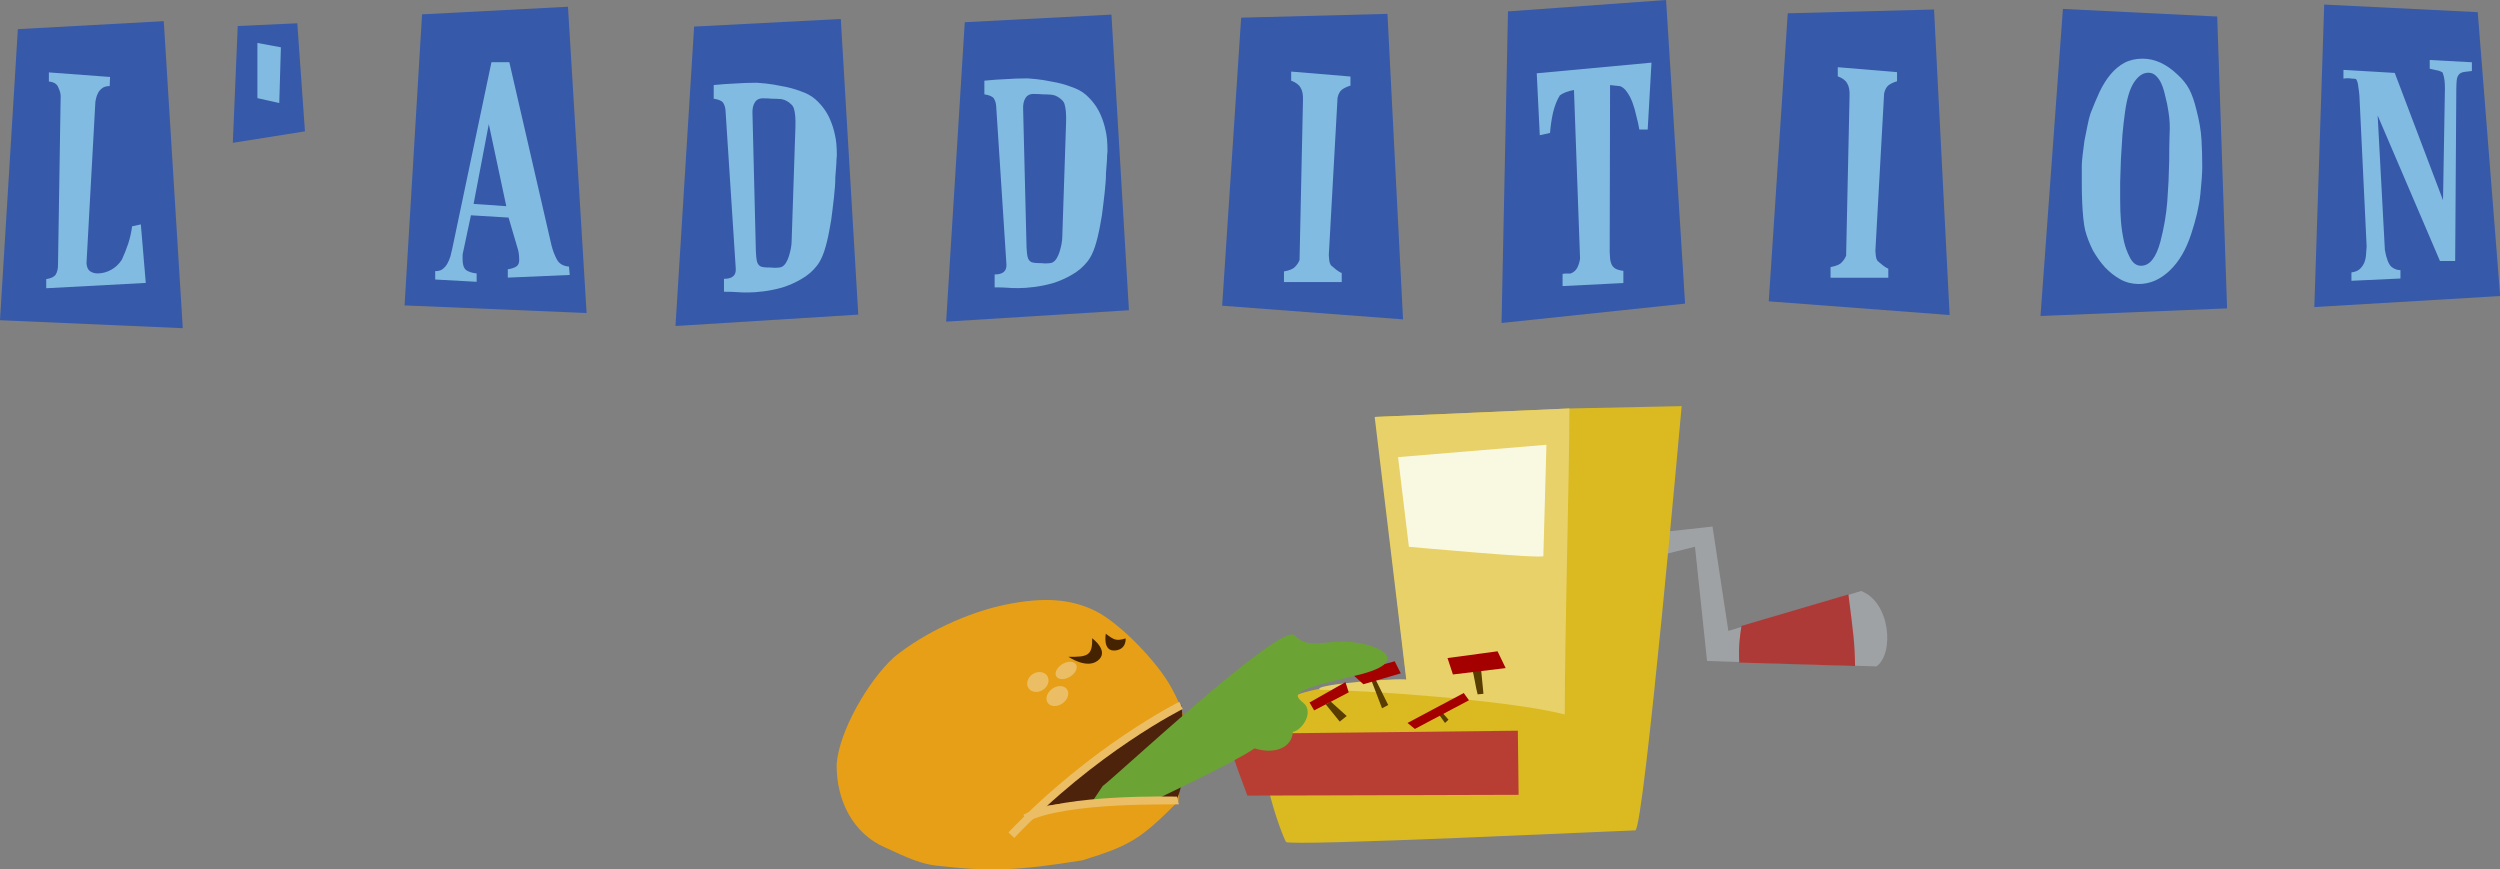 <?xml version="1.0" encoding="UTF-8" standalone="no"?>
<!-- Created with Inkscape (http://www.inkscape.org/) -->

<svg
   xmlns:dc="http://purl.org/dc/elements/1.1/"
   xmlns:cc="http://creativecommons.org/ns#"
   xmlns:rdf="http://www.w3.org/1999/02/22-rdf-syntax-ns#"
   xmlns:svg="http://www.w3.org/2000/svg"
   xmlns="http://www.w3.org/2000/svg"
   xmlns:sodipodi="http://sodipodi.sourceforge.net/DTD/sodipodi-0.dtd"
   xmlns:inkscape="http://www.inkscape.org/namespaces/inkscape"
   id="svg2"
   version="1.1"
   inkscape:version="0.48.3.1 r9886"
   width="975.696"
   height="339.323"
   sodipodi:docname="addition.svg">
  <rect width="100%" height="100%" fill="#808080" stroke="none"/>
  <defs
     id="defs6" />
  <sodipodi:namedview
     pagecolor="#ffffff"
     bordercolor="#666666"
     borderopacity="1"
     objecttolerance="10"
     gridtolerance="10"
     guidetolerance="10"
     inkscape:pageopacity="0"
     inkscape:pageshadow="2"
     inkscape:window-width="1391"
     inkscape:window-height="876"
     id="namedview4"
     showgrid="false"
     inkscape:zoom="0.7588463"
     inkscape:cx="779.82693"
     inkscape:cy="219.98169"
     inkscape:window-x="49"
     inkscape:window-y="24"
     inkscape:window-maximized="1"
     inkscape:current-layer="svg2"
     fit-margin-top="0"
     fit-margin-left="0"
     fit-margin-right="0"
     fit-margin-bottom="0" />
  <path
     style="fill:#e69f16;fill-opacity:1"
     d="m 422.444,335.758 c 18.936,-5.828 22.922,-8.475 37.491,-23.128 0.711,-23.565 6.851,-26.757 -2.591,-43.925 -5.461,-10.294 -20.216,-25.356 -29.457,-30.071 -9.656,-4.926 -20.418,-5.737 -35.388,-2.666 -14.998,3.077 -31.897,11.03 -43.558,20.499 -10.337,9.439 -21.47,29.101 -22.408,41.695 -0.213,14.282 6.442,27.264 19.041,32.658 3.511,1.443 11.877,6.077 19.475,6.962 20.787,2.423 31.479,2.165 57.396,-2.024 z"
     id="path3808"
     inkscape:connector-curvature="0"
     sodipodi:nodetypes="cccsscccsc" />
  <path
     style="fill:#9fa2a5;fill-opacity:1;stroke:none"
     d="m 646.386,207.838 c 1.493,0 21.965,-2.346 21.965,-2.346 l 6.184,40.731 51.82,-15.567 c 11.442,4.353 13.011,24.419 5.971,29.429 l -66.108,-2.133 -4.692,-44.57 -15.567,3.839 z"
     id="path4169"
     inkscape:connector-curvature="0"
     sodipodi:nodetypes="ccccccccc" />
  <path
     sodipodi:nodetypes="cccssscc"
     inkscape:connector-curvature="0"
     id="path3761"
     d="m 536.889,162.728 c 1.508,0 75.999,-3.317 75.999,-3.317 l 43.428,-0.905 c 0,0 -14.778,165.57 -18.095,165.57 -3.317,0 -135.11,6.333 -136.316,4.524 -1.206,-1.81 -15.641,-37.76 -5.127,-51.269 10.499,-13.49 52.476,-9.651 52.476,-9.651 z"
     style="fill:#daba20;fill-opacity:1;stroke:none" />
  <path
     style="fill:#e8d168;fill-opacity:1;stroke:none"
     d="m 536.508,162.728 c 1.508,0 75.999,-3.317 75.999,-3.317 0,25.463 -1.81,87.188 -1.81,119.428 -22.3,-5.771 -80.975,-9.643 -95.277,-9.594 -6.021,-2.099 36.978,-5.307 33.452,-3.718 z"
     id="path2991"
     inkscape:connector-curvature="0"
     sodipodi:nodetypes="cccccc" />
  <path
     style="fill:#f9f9e2;fill-opacity:1;stroke:none"
     d="m 545.635,178.41 4.222,34.984 c 0,0 52.476,4.825 52.476,3.619 0,-1.206 1.206,-43.428 1.206,-43.428 z"
     id="path3763"
     inkscape:connector-curvature="0" />
  <path
     style="fill:#b83e34;fill-opacity:1;stroke:none"
     d="m 592.381,285.171 0.302,25.032 -105.856,0.302 c 0,0 -6.759,-17.838 -8.444,-24.127 10.857,0 113.999,-1.206 113.999,-1.206 z"
     id="path3765"
     inkscape:connector-curvature="0"
     sodipodi:nodetypes="ccccc" />
  <path
     style="fill:#593c00;fill-opacity:1;stroke:none"
     d="m 576.698,270.997 2.262,-0.226 -1.056,-10.857 -3.393,1.282 c 0.814,2.105 1.348,6.935 2.187,9.802 z"
     id="path3769"
     inkscape:connector-curvature="0"
     sodipodi:nodetypes="ccccc" />
  <path
     style="fill:#a40000;stroke:none"
     d="m 564.936,256.822 2.111,6.409 20.583,-2.488 -3.167,-6.559 z"
     id="path3767"
     inkscape:connector-curvature="0" />
  <path
     style="fill:#593c00;fill-opacity:1;stroke:none"
     d="m 561.694,278.989 2.262,3.167 1.357,-1.282 -2.639,-3.016 z"
     id="path3773"
     inkscape:connector-curvature="0" />
  <path
     style="fill:#593c00;fill-opacity:1;stroke:none"
     d="m 517.437,274.917 5.429,6.71 2.714,-2.187 -6.258,-5.655 z"
     id="path3775"
     inkscape:connector-curvature="0" />
  <path
     style="fill:#593c00;fill-opacity:1;stroke:none"
     d="m 534.853,264.588 4.524,11.837 2.413,-1.282 -5.806,-11.686 z"
     id="path3777"
     inkscape:connector-curvature="0" />
  <path
     style="fill:#a40000;stroke:none"
     d="m 512.89,277.252 13.488,-7.037 -1.28,-3.998 -14.021,7.944 z"
     id="path3804"
     inkscape:connector-curvature="0" />
  <path
     style="fill:#a40000;stroke:none"
     d="m 532.101,267.038 14.589,-4.241 -2.375,-4.712 -17.077,4.58 z"
     id="path3806"
     inkscape:connector-curvature="0" />
  <path
     style="fill:#a40000;stroke:none"
     d="m 549.329,282.155 2.865,2.337 21.111,-11.196 -2.036,-2.827 z"
     id="path3771"
     inkscape:connector-curvature="0"
     sodipodi:nodetypes="ccccc" />
  <path
     style="fill:#ebbe65;fill-opacity:1;stroke:none"
     d="m 417.992,258.27 c -2.027,-0.159 -4.518,1.226 -5.563,3.094 -1.045,1.868 -0.25,3.511 1.777,3.671 2.027,0.159 4.518,-1.226 5.563,-3.094 1.045,-1.868 0.25,-3.511 -1.777,-3.671 z"
     id="path3853"
     inkscape:connector-curvature="0" />
  <path
     style="fill:#ebbe65;fill-opacity:1;stroke:none"
     d="m 414.409,267.82 c -2.145,-0.346 -4.661,1.095 -5.62,3.217 -0.959,2.123 0.004,4.123 2.148,4.469 2.145,0.346 4.661,-1.095 5.62,-3.218 0.959,-2.123 -0.004,-4.123 -2.148,-4.469 z"
     id="path3855"
     inkscape:connector-curvature="0" />
  <path
     style="fill:#ebbe65;fill-opacity:1;stroke:none"
     d="m 405.19,262.303 c -2.302,0.272 -4.231,2.22 -4.308,4.35 -0.077,2.13 1.727,3.637 4.03,3.365 2.302,-0.272 4.231,-2.22 4.308,-4.35 0.077,-2.13 -1.727,-3.637 -4.03,-3.365 z"
     id="path3857"
     inkscape:connector-curvature="0" />
  <path
     style="fill:#4d230b;fill-opacity:1;stroke:none"
     d="m 461.07,275.119 c -18.014,12.585 -36.968,23.879 -52.887,39.345 17.517,-2.578 34.153,-2.515 50.541,-1.706 0.017,0.154 5.919,-7.476 2.346,-37.639 z"
     id="path4026"
     inkscape:connector-curvature="0"
     sodipodi:nodetypes="cccc" />
  <path
     style="fill:none;stroke:#ebbe65;stroke-width:3.112;stroke-linecap:butt;stroke-linejoin:miter;stroke-miterlimit:4;stroke-opacity:1;stroke-dasharray:none"
     d="m 460.915,275.307 c 0,0 -34.058,16.908 -66.211,50.649"
     id="path4022"
     inkscape:connector-curvature="0"
     sodipodi:nodetypes="cc" />
  <path
     style="fill:#6ba434;fill-opacity:1;stroke:none"
     d="m 430.361,306.751 c 3.518,-2.22 69.634,-64.049 74.852,-58.821 4.202,4.21 7.677,3.199 16.207,2.559 13.424,-1.007 33.267,7.144 7.89,13.115 -24.379,5.736 -25.164,7.037 -20.686,10.663 4.478,3.625 -0.64,10.929 -4.052,11.356 -0.381,6.385 -7.396,8.849 -14.928,6.451 -9.17,6.184 -40.945,21.076 -40.945,21.076 l -22.605,0 z"
     id="path4028"
     inkscape:connector-curvature="0"
     sodipodi:nodetypes="cssssccccc" />
  <path
     style="fill:none;stroke:#ebbe65;stroke-width:3.112;stroke-linecap:butt;stroke-linejoin:miter;stroke-miterlimit:4;stroke-opacity:1;stroke-dasharray:none"
     d="m 459.709,312.402 c -0.603,0.151 -44.031,-1.206 -59.563,6.936"
     id="path4024"
     inkscape:connector-curvature="0"
     sodipodi:nodetypes="cc" />
  <path
     sodipodi:nodetypes="ccccc"
     inkscape:connector-curvature="0"
     id="path4117"
     style="font-size:81px;font-style:normal;font-variant:normal;font-weight:bold;font-stretch:normal;line-height:125%;letter-spacing:0px;word-spacing:0px;fill:#3659a9;fill-opacity:1;stroke:none;font-family:Horseshoes and Lemonade;-inkscape-font-specification:Horseshoes and Lemonade Bold"
     d="M 0,124.97 6.97,11.373 63.917,8.259 71.332,128.085 0,124.97" />
  <path
     sodipodi:nodetypes="ccccc"
     inkscape:connector-curvature="0"
     id="path4121"
     style="font-size:81px;font-style:normal;font-variant:normal;font-weight:bold;font-stretch:normal;line-height:125%;letter-spacing:0px;word-spacing:0px;fill:#3659a9;fill-opacity:1;stroke:none;font-family:Horseshoes and Lemonade;-inkscape-font-specification:Horseshoes and Lemonade Bold"
     d="m 228.934,122.162 -71.035,-2.966 6.822,-113.597 56.947,-2.966 7.267,119.529" />
  <path
     sodipodi:nodetypes="ccccc"
     inkscape:connector-curvature="0"
     id="path4123"
     style="font-size:81px;font-style:normal;font-variant:normal;font-weight:bold;font-stretch:normal;line-height:125%;letter-spacing:0px;word-spacing:0px;fill:#3659a9;fill-opacity:1;stroke:none;font-family:Horseshoes and Lemonade;-inkscape-font-specification:Horseshoes and Lemonade Bold"
     d="m 263.63,127.232 7.267,-116.86 57.243,-2.966 6.822,115.377 -71.332,4.449" />
  <path
     sodipodi:nodetypes="ccccc"
     inkscape:connector-curvature="0"
     id="path4125"
     style="font-size:81px;font-style:normal;font-variant:normal;font-weight:bold;font-stretch:normal;line-height:125%;letter-spacing:0px;word-spacing:0px;fill:#3659a9;fill-opacity:1;stroke:none;font-family:Horseshoes and Lemonade;-inkscape-font-specification:Horseshoes and Lemonade Bold"
     d="m 369.261,125.526 7.267,-116.86 57.243,-2.966 6.822,115.377 -71.332,4.449" />
  <path
     sodipodi:nodetypes="ccccc"
     inkscape:connector-curvature="0"
     id="path4127"
     style="font-size:81px;font-style:normal;font-variant:normal;font-weight:bold;font-stretch:normal;line-height:125%;letter-spacing:0px;word-spacing:0px;fill:#3659a9;fill-opacity:1;stroke:none;font-family:Horseshoes and Lemonade;-inkscape-font-specification:Horseshoes and Lemonade Bold"
     d="M 476.985,119.307 484.4,6.896 541.495,5.414 547.575,124.646 l -70.59,-5.339" />
  <path
     sodipodi:nodetypes="ccccc"
     inkscape:connector-curvature="0"
     id="path4129"
     style="font-size:81px;font-style:normal;font-variant:normal;font-weight:bold;font-stretch:normal;line-height:125%;letter-spacing:0px;word-spacing:0px;fill:#3659a9;fill-opacity:1;stroke:none;font-family:Horseshoes and Lemonade;-inkscape-font-specification:Horseshoes and Lemonade Bold"
     d="M 586.017,126.054 588.538,4.449 650.231,0 l 7.415,118.491 -71.628,7.563" />
  <path
     sodipodi:nodetypes="ccccc"
     inkscape:connector-curvature="0"
     id="path4131"
     style="font-size:81px;font-style:normal;font-variant:normal;font-weight:bold;font-stretch:normal;line-height:125%;letter-spacing:0px;word-spacing:0px;fill:#3659a9;fill-opacity:1;stroke:none;font-family:Horseshoes and Lemonade;-inkscape-font-specification:Horseshoes and Lemonade Bold"
     d="M 690.305,117.601 697.72,5.19 754.815,3.707 760.895,122.94 690.305,117.601" />
  <path
     sodipodi:nodetypes="ccccsccccccccccccccccccc"
     inkscape:connector-curvature="0"
     id="path4096"
     style="font-size:81px;font-style:normal;font-variant:normal;font-weight:bold;font-stretch:normal;line-height:125%;letter-spacing:0px;word-spacing:0px;fill:#81bbe1;fill-opacity:1;stroke:none;font-family:Horseshoes and Lemonade;-inkscape-font-specification:Horseshoes and Lemonade Bold"
     d="m 54.966,87.579 -3.411,0.741 c -0.297,2.274 -0.791,4.498 -1.483,6.673 -0.692,2.076 -1.532,4.202 -2.521,6.377 -1.186,1.78 -2.62,3.114 -4.301,4.004 -1.681,0.89 -3.411,1.335 -5.19,1.335 -1.088,2e-5 -2.076,-0.297 -2.966,-0.89 -0.791,-0.593 -1.236,-1.631 -1.335,-3.114 l 3.411,-61.989 c -3.9e-5,-0.692 0.099,-1.433 0.297,-2.224 0.198,-0.89 0.494,-1.681 0.89,-2.373 0.395,-0.692 0.939,-1.285 1.631,-1.78 0.692,-0.494 1.631,-0.741 2.818,-0.741 l 0.148,-3.559 -23.876,-1.78 0,3.559 c 1.977,0.198 3.213,0.989 3.707,2.373 0.593,1.285 0.89,2.373 0.89,3.263 L 22.637,103.447 c -2.5e-5,1.483 -0.297,2.719 -0.89,3.707 -0.593,0.89 -1.829,1.483 -3.707,1.78 l 0,3.559 38.854,-2.076 -1.928,-22.838" />
  <path
     sodipodi:nodetypes="cccccccccccccccccccccccccccccc"
     inkscape:connector-curvature="0"
     id="path4100"
     style="font-size:81px;font-style:normal;font-variant:normal;font-weight:bold;font-stretch:normal;line-height:125%;letter-spacing:0px;word-spacing:0px;fill:#81bbe1;fill-opacity:1;stroke:none;font-family:Horseshoes and Lemonade;-inkscape-font-specification:Horseshoes and Lemonade Bold"
     d="m 222.059,104.049 c -2.274,-0.198 -3.856,-1.137 -4.746,-2.818 -0.89,-1.681 -1.582,-3.51 -2.076,-5.487 l -16.461,-71.48 -6.97,0 -15.275,72.667 c -0.198,0.989 -0.445,2.027 -0.742,3.114 -0.297,0.989 -0.692,1.928 -1.186,2.818 -0.494,0.89 -1.137,1.631 -1.928,2.224 -0.692,0.494 -1.631,0.742 -2.818,0.741 l 0,3.263 16.165,0.89 0,-3.263 c -1.78,-0.198 -3.164,-0.643 -4.152,-1.335 -0.89,-0.791 -1.335,-2.175 -1.335,-4.152 -2e-5,-0.593 -2e-5,-1.088 0,-1.483 -2e-5,-0.494 0.099,-1.088 0.297,-1.78 l 2.966,-13.94 14.682,0.89 3.707,12.605 c 0.297,1.088 0.445,2.422 0.445,4.004 -4e-5,1.186 -0.396,2.027 -1.186,2.521 -0.791,0.494 -1.879,0.84 -3.263,1.038 l 0,3.263 24.173,-1.038 -0.297,-3.263 m -37.223,-24.469 5.932,-31.143 6.822,32.033 -12.754,-0.89" />
  <path
     sodipodi:nodetypes="ccccccccccccccccccccccccccccccccccccccccccccsccccccc"
     inkscape:connector-curvature="0"
     id="path4102"
     style="font-size:81px;font-style:normal;font-variant:normal;font-weight:bold;font-stretch:normal;line-height:125%;letter-spacing:0px;word-spacing:0px;fill:#81bbe1;fill-opacity:1;stroke:none;font-family:Horseshoes and Lemonade;-inkscape-font-specification:Horseshoes and Lemonade Bold"
     d="m 309.846,42.384 c 0.494,1.582 0.692,3.955 0.593,7.118 l -1.483,44.638 c -4e-5,0.791 -0.099,1.73 -0.297,2.818 -0.198,0.989 -0.445,1.977 -0.742,2.966 -0.297,0.989 -0.692,1.878 -1.186,2.669 -0.494,0.791 -1.088,1.335 -1.78,1.631 -0.593,0.198 -1.483,0.297 -2.669,0.297 -1.088,-0.099 -2.126,-0.148 -3.114,-0.148 -0.692,2e-5 -1.384,-0.099 -2.076,-0.297 -0.593,-0.198 -1.088,-0.692 -1.483,-1.483 -0.198,-0.494 -0.346,-1.236 -0.445,-2.224 -0.099,-1.088 -0.148,-1.73 -0.148,-1.928 l -1.335,-53.981 c -0.099,-1.878 0.198,-3.361 0.89,-4.449 0.692,-1.186 1.878,-1.73 3.559,-1.631 1.087,8.4e-5 2.175,0.05 3.263,0.148 1.186,8.5e-5 2.323,0.05 3.411,0.148 0.099,8.5e-5 0.346,0.05 0.742,0.148 0.494,0.099 0.989,0.297 1.483,0.593 0.593,0.297 1.137,0.692 1.631,1.186 0.593,0.494 0.989,1.088 1.186,1.78 m 16.016,30.55 c 0.099,-1.087 0.148,-2.323 0.148,-3.707 0.099,-1.384 0.198,-2.669 0.297,-3.856 0.099,-1.186 0.148,-2.175 0.148,-2.966 0.099,-0.89 0.148,-1.433 0.148,-1.631 -6e-5,-3.46 -0.247,-6.179 -0.742,-8.156 -0.396,-1.977 -1.038,-4.004 -1.928,-6.08 -1.285,-2.966 -3.213,-5.586 -5.784,-7.86 -1.483,-1.285 -3.411,-2.323 -5.784,-3.114 -2.373,-0.89 -4.746,-1.532 -7.118,-1.928 -2.373,-0.494 -4.498,-0.84 -6.377,-1.038 -1.878,-0.198 -3.015,-0.297 -3.411,-0.297 -3.164,9.1e-5 -6.031,0.099 -8.601,0.297 -2.571,0.099 -5.339,0.297 -8.305,0.593 l 0,5.339 c 1.977,0.297 3.213,0.84 3.707,1.631 0.494,0.791 0.791,1.73 0.89,2.818 l 4.004,61.841 c 0.198,2.669 -1.335,4.004 -4.597,4.004 l 0,5.042 c 2.274,1e-5 3.955,0.05 5.042,0.148 1.088,0.099 2.472,0.148 4.152,0.148 1.78,1e-5 3.856,-0.148 6.229,-0.445 2.373,-0.297 4.795,-0.791 7.267,-1.483 2.57,-0.791 5.042,-1.878 7.415,-3.263 2.472,-1.384 4.548,-3.164 6.229,-5.339 1.087,-1.384 2.027,-3.263 2.818,-5.635 0.791,-2.472 1.434,-5.092 1.928,-7.86 0.593,-2.867 1.038,-5.784 1.335,-8.75 0.395,-3.065 0.692,-5.882 0.89,-8.453" />
  <path
     sodipodi:nodetypes="ccccccccccccccccccccccccccccccccccccccccccccsccccccc"
     inkscape:connector-curvature="0"
     id="path4104"
     style="font-size:81px;font-style:normal;font-variant:normal;font-weight:bold;font-stretch:normal;line-height:125%;letter-spacing:0px;word-spacing:0px;fill:#81bbe1;fill-opacity:1;stroke:none;font-family:Horseshoes and Lemonade;-inkscape-font-specification:Horseshoes and Lemonade Bold"
     d="m 415.477,40.678 c 0.494,1.582 0.692,3.955 0.593,7.118 l -1.483,44.638 c -5e-5,0.791 -0.099,1.73 -0.297,2.818 -0.198,0.989 -0.445,1.977 -0.741,2.966 -0.297,0.989 -0.692,1.878 -1.186,2.669 -0.494,0.791 -1.088,1.335 -1.78,1.631 -0.593,0.198 -1.483,0.297 -2.669,0.297 -1.088,-0.099 -2.126,-0.148 -3.114,-0.148 -0.692,10e-6 -1.384,-0.099 -2.076,-0.297 -0.593,-0.198 -1.088,-0.692 -1.483,-1.483 -0.198,-0.494 -0.346,-1.236 -0.445,-2.224 -0.099,-1.088 -0.148,-1.73 -0.148,-1.928 l -1.335,-53.981 c -0.099,-1.878 0.198,-3.361 0.89,-4.449 0.692,-1.186 1.878,-1.73 3.559,-1.631 1.087,8.4e-5 2.175,0.05 3.263,0.148 1.186,8.4e-5 2.323,0.05 3.411,0.148 0.099,8.4e-5 0.346,0.05 0.742,0.148 0.494,0.099 0.989,0.297 1.483,0.593 0.593,0.297 1.137,0.692 1.631,1.186 0.593,0.494 0.989,1.088 1.186,1.78 m 16.016,30.55 c 0.099,-1.087 0.148,-2.323 0.148,-3.707 0.099,-1.384 0.198,-2.669 0.297,-3.856 0.099,-1.186 0.148,-2.175 0.148,-2.966 0.099,-0.89 0.148,-1.433 0.148,-1.631 -7e-5,-3.46 -0.247,-6.179 -0.742,-8.156 -0.396,-1.977 -1.038,-4.004 -1.928,-6.08 -1.285,-2.966 -3.213,-5.586 -5.784,-7.86 -1.483,-1.285 -3.411,-2.323 -5.784,-3.114 -2.373,-0.89 -4.746,-1.532 -7.118,-1.928 -2.373,-0.494 -4.498,-0.84 -6.377,-1.038 -1.878,-0.198 -3.015,-0.297 -3.411,-0.297 -3.164,9.2e-5 -6.031,0.099 -8.601,0.297 -2.571,0.099 -5.339,0.297 -8.305,0.593 l 0,5.339 c 1.977,0.297 3.213,0.84 3.707,1.631 0.494,0.791 0.791,1.73 0.89,2.818 l 4.004,61.841 c 0.198,2.669 -1.335,4.004 -4.597,4.004 l 0,5.042 c 2.274,10e-6 3.955,0.049 5.042,0.148 1.087,0.099 2.472,0.148 4.152,0.148 1.78,10e-6 3.856,-0.148 6.229,-0.445 2.373,-0.297 4.795,-0.791 7.267,-1.483 2.57,-0.791 5.042,-1.878 7.415,-3.263 2.472,-1.384 4.548,-3.164 6.229,-5.339 1.087,-1.384 2.027,-3.263 2.818,-5.635 0.791,-2.472 1.433,-5.092 1.928,-7.86 0.593,-2.867 1.038,-5.784 1.335,-8.75 0.395,-3.065 0.692,-5.882 0.89,-8.453" />
  <path
     sodipodi:nodetypes="ccccccccccccccccccc"
     inkscape:connector-curvature="0"
     id="path4106"
     style="font-size:81px;font-style:normal;font-variant:normal;font-weight:bold;font-stretch:normal;line-height:125%;letter-spacing:0px;word-spacing:0px;fill:#81bbe1;fill-opacity:1;stroke:none;font-family:Horseshoes and Lemonade;-inkscape-font-specification:Horseshoes and Lemonade Bold"
     d="m 523.646,110.093 0,-3.559 c -0.593,-0.198 -1.335,-0.643 -2.224,-1.335 -0.791,-0.692 -1.434,-1.236 -1.928,-1.631 -0.396,-0.494 -0.643,-1.236 -0.741,-2.224 -0.099,-1.088 -0.148,-1.681 -0.148,-1.78 l 3.411,-61.396 c 0.297,-1.384 0.84,-2.422 1.631,-3.114 0.89,-0.692 2.027,-1.236 3.411,-1.631 l 0,-3.559 -23.135,-1.928 0,3.559 c 1.878,0.692 3.114,1.631 3.707,2.818 0.692,1.088 0.989,2.768 0.89,5.042 l -1.335,62.137 c -0.395,0.989 -0.989,1.878 -1.78,2.669 -0.692,0.791 -2.126,1.384 -4.301,1.78 l 0,4.152 22.541,0" />
  <path
     sodipodi:nodetypes="ccccccccccccccccccccccccccc"
     inkscape:connector-curvature="0"
     id="path4108"
     style="font-size:81px;font-style:normal;font-variant:normal;font-weight:bold;font-stretch:normal;line-height:125%;letter-spacing:0px;word-spacing:0px;fill:#81bbe1;fill-opacity:1;stroke:none;font-family:Horseshoes and Lemonade;-inkscape-font-specification:Horseshoes and Lemonade Bold"
     d="m 644.542,24.449 -44.786,4.152 1.186,24.173 4.004,-0.89 c 0.198,-2.669 0.593,-5.339 1.186,-8.008 0.692,-2.768 1.582,-4.993 2.669,-6.673 1.384,-0.989 3.213,-1.681 5.487,-2.076 l 2.373,65.845 c -0.198,1.384 -0.593,2.62 -1.186,3.707 -0.593,0.989 -1.434,1.681 -2.521,2.076 -0.494,2e-5 -1.038,2e-5 -1.631,0 -0.494,2e-5 -0.989,0.049 -1.483,0.148 l 0,4.746 23.728,-1.186 0,-4.746 c -0.89,-0.099 -1.73,-0.297 -2.521,-0.593 -0.791,-0.297 -1.434,-0.84 -1.928,-1.631 -0.396,-0.791 -0.643,-1.681 -0.741,-2.669 -0.099,-1.088 -0.148,-1.928 -0.148,-2.521 l 0.148,-65.103 4.004,0.445 c 0.989,0.396 1.878,1.186 2.669,2.373 0.791,1.088 1.483,2.422 2.076,4.004 0.593,1.582 1.087,3.312 1.483,5.19 0.494,1.78 0.89,3.559 1.186,5.339 l 3.263,0 1.483,-26.101" />
  <path
     sodipodi:nodetypes="ccccccccccccccccccc"
     inkscape:connector-curvature="0"
     id="path4110"
     style="font-size:81px;font-style:normal;font-variant:normal;font-weight:bold;font-stretch:normal;line-height:125%;letter-spacing:0px;word-spacing:0px;fill:#81bbe1;fill-opacity:1;stroke:none;font-family:Horseshoes and Lemonade;-inkscape-font-specification:Horseshoes and Lemonade Bold"
     d="m 736.966,108.387 0,-3.559 c -0.593,-0.198 -1.335,-0.643 -2.224,-1.335 -0.791,-0.692 -1.434,-1.236 -1.928,-1.631 -0.396,-0.494 -0.643,-1.236 -0.742,-2.224 -0.099,-1.088 -0.148,-1.681 -0.148,-1.78 l 3.411,-61.396 c 0.297,-1.384 0.84,-2.422 1.631,-3.114 0.89,-0.692 2.027,-1.236 3.411,-1.631 l 0,-3.559 -23.135,-1.928 0,3.559 c 1.878,0.692 3.114,1.631 3.707,2.818 0.692,1.088 0.989,2.768 0.89,5.042 l -1.335,62.137 c -0.395,0.989 -0.989,1.878 -1.78,2.669 -0.692,0.791 -2.126,1.384 -4.301,1.78 l 0,4.152 22.541,0" />
  <g
     id="g4159"
     transform="matrix(1.831,0,0,1.831,-21.948,-25.59)">
    <path
       d="m 446.92,81.328 4.779,-65.448 32.886,1.62 2.106,62.208 -39.771,1.62"
       style="font-size:81px;font-style:normal;font-variant:normal;font-weight:bold;font-stretch:normal;line-height:125%;letter-spacing:0px;word-spacing:0px;fill:#3659a9;fill-opacity:1;stroke:none;font-family:Horseshoes and Lemonade;-inkscape-font-specification:Horseshoes and Lemonade Bold"
       id="path4133"
       inkscape:connector-curvature="0"
       sodipodi:nodetypes="ccccc" />
    <path
       d="m 481.397,49.484 c -4e-5,-1.998 -0.054,-3.915 -0.162,-5.751 -0.108,-1.89 -0.459,-3.969 -1.053,-6.237 -0.432,-1.836 -0.945,-3.321 -1.539,-4.455 -0.594,-1.134 -1.431,-2.187 -2.511,-3.159 -2.376,-2.268 -4.86,-3.402 -7.452,-3.402 -1.458,5.4e-5 -2.754,0.297 -3.888,0.891 -1.08,0.594 -2.052,1.404 -2.916,2.43 -0.864,1.026 -1.647,2.268 -2.349,3.726 -0.648,1.404 -1.296,2.943 -1.944,4.617 -0.216,0.648 -0.432,1.512 -0.648,2.592 -0.216,1.026 -0.432,2.106 -0.648,3.24 -0.162,1.134 -0.297,2.187 -0.405,3.159 -0.108,0.972 -0.162,1.701 -0.162,2.187 -1e-5,1.134 -1e-5,2.376 0,3.726 -1e-5,1.35 0.027,2.673 0.081,3.969 0.054,1.242 0.135,2.403 0.243,3.483 0.108,1.08 0.243,1.944 0.405,2.592 0.378,1.404 0.918,2.808 1.62,4.212 0.756,1.35 1.62,2.565 2.592,3.645 1.026,1.08 2.133,1.944 3.321,2.592 1.188,0.648 2.484,0.972 3.888,0.972 2.376,6e-6 4.563,-0.945 6.561,-2.835 1.998,-1.89 3.537,-4.509 4.617,-7.857 1.026,-3.078 1.674,-5.886 1.944,-8.424 0.27,-2.538 0.405,-4.509 0.405,-5.913 m -7.047,-1.134 c -0.054,2.916 -0.189,5.778 -0.405,8.586 -0.216,2.754 -0.702,5.589 -1.458,8.505 -0.918,3.456 -2.295,5.184 -4.131,5.184 -0.972,1e-5 -1.755,-0.567 -2.349,-1.701 -0.594,-1.134 -1.026,-2.295 -1.296,-3.483 -0.324,-1.512 -0.54,-2.97 -0.648,-4.374 -0.108,-1.404 -0.162,-2.889 -0.162,-4.455 -2e-5,-1.026 -2e-5,-2.295 0,-3.807 0.054,-1.566 0.108,-3.213 0.162,-4.941 0.108,-1.728 0.216,-3.456 0.324,-5.184 0.162,-1.782 0.351,-3.429 0.567,-4.941 0.378,-2.754 0.999,-4.806 1.863,-6.156 0.918,-1.404 1.944,-2.106 3.078,-2.106 0.648,5.1e-5 1.188,0.216 1.62,0.648 0.486,0.432 0.891,1.026 1.215,1.782 0.324,0.756 0.594,1.647 0.81,2.673 0.27,0.972 0.486,2.025 0.648,3.159 0.27,1.566 0.351,3.213 0.243,4.941 -0.054,1.674 -0.081,3.564 -0.081,5.67"
       style="font-size:81px;font-style:normal;font-variant:normal;font-weight:bold;font-stretch:normal;line-height:125%;letter-spacing:0px;word-spacing:0px;fill:#81bbe1;fill-opacity:1;stroke:none;font-family:Horseshoes and Lemonade;-inkscape-font-specification:Horseshoes and Lemonade Bold"
       id="path4112"
       inkscape:connector-curvature="0"
       sodipodi:nodetypes="cccccccccccccccccccccssccccccccccccccccccccccc" />
  </g>
  <g
     id="g4155"
     transform="matrix(1.831,0,0,1.831,210.549,-29.252)">
    <path
       d="m 417.918,79.076 -39.609,2.349 2.106,-64.476 32.724,1.62 4.779,60.507"
       style="font-size:81px;font-style:normal;font-variant:normal;font-weight:bold;font-stretch:normal;line-height:125%;letter-spacing:0px;word-spacing:0px;fill:#3659a9;fill-opacity:1;stroke:none;font-family:Horseshoes and Lemonade;-inkscape-font-specification:Horseshoes and Lemonade Bold"
       id="path4135"
       inkscape:connector-curvature="0"
       sodipodi:nodetypes="ccccc" />
    <path
       d="m 411.895,29.25 -8.991,-0.486 0,1.863 c 0.54,0.108 1.026,0.216 1.458,0.324 0.432,0.054 0.864,0.216 1.296,0.486 0.216,0.594 0.351,1.161 0.405,1.701 0.054,0.54 0.081,1.107 0.081,1.701 l -0.405,23.814 -10.287,-27.135 -10.935,-0.648 0,1.863 c 0.216,-0.054 0.54,-0.081 0.972,-0.081 0.27,4.9e-5 0.54,0.027 0.81,0.081 0.324,4.9e-5 0.621,0.027 0.891,0.081 0.27,0.378 0.432,0.918 0.486,1.62 0.108,0.648 0.189,1.296 0.243,1.944 l 1.539,32.157 c -0.054,0.918 -0.108,1.62 -0.162,2.106 -0.054,0.432 -0.162,0.864 -0.324,1.296 -0.27,0.594 -0.621,1.08 -1.053,1.458 -0.378,0.324 -0.945,0.54 -1.701,0.648 l 0,1.782 10.449,-0.486 0,-1.782 c -0.702,8e-6 -1.35,-0.243 -1.944,-0.729 -0.594,-0.54 -1.053,-1.728 -1.377,-3.564 l -1.539,-28.674 13.284,31.023 3.24,0 0.243,-36.774 c -3e-5,-0.54 0.027,-1.107 0.081,-1.701 0.054,-0.648 0.27,-1.134 0.648,-1.458 0.27,-0.216 0.675,-0.351 1.215,-0.405 0.54,-0.054 0.999,-0.108 1.377,-0.162 l 0,-1.863"
       style="font-size:81px;font-style:normal;font-variant:normal;font-weight:bold;font-stretch:normal;line-height:125%;letter-spacing:0px;word-spacing:0px;fill:#81bbe1;fill-opacity:1;stroke:none;font-family:Horseshoes and Lemonade;-inkscape-font-specification:Horseshoes and Lemonade Bold"
       id="path4114"
       inkscape:connector-curvature="0"
       sodipodi:nodetypes="ccccccccccccccccccccccccccccccccccc" />
  </g>
  <path
     style="fill:#3659a9;fill-opacity:1;stroke:none"
     d="m 92.782,10.153 23.245,-1.066 2.986,42.172 -28.149,4.478 z"
     id="path4163"
     inkscape:connector-curvature="0"
     sodipodi:nodetypes="ccccc" />
  <path
     style="fill:#81bbe1;fill-opacity:1;stroke:none"
     d="m 100.459,16.764 9.17,1.706 -0.64,21.752 -8.53,-1.919 z"
     id="path4165"
     inkscape:connector-curvature="0" />
  <path
     sodipodi:nodetypes="ccccc"
     inkscape:connector-curvature="0"
     id="path4171"
     d="m 679.647,244.283 41.752,-12.307 c 1.96,15.452 2.496,19.3 2.588,27.957 l -45.208,-1.341 c -0.284,-7.154 0.212,-9.76 0.867,-14.309 z"
     style="fill:#ae3a38;fill-opacity:1;stroke:none" />
  <path
     style="fill:#452200;fill-opacity:1;stroke:none"
     d="m 426.236,249.087 c 0,0 7.033,5.131 2.096,8.817 -4.357,3.253 -11.323,-1.565 -11.323,-1.565 7.271,0.09 9.453,-0.362 9.227,-7.252 z"
     id="path4173"
     inkscape:connector-curvature="0"
     sodipodi:nodetypes="csccc" />
  <path
     sodipodi:nodetypes="csccc"
     inkscape:connector-curvature="0"
     id="path4189"
     d="m 431.575,247.323 c 0,0 -1.367,7.088 3.711,6.534 4.481,-0.489 4.012,-4.696 4.012,-4.696 -3.604,1.112 -4.576,0.595 -7.723,-1.838 z"
     style="fill:#452200;fill-opacity:1;stroke:none" />
</svg>
